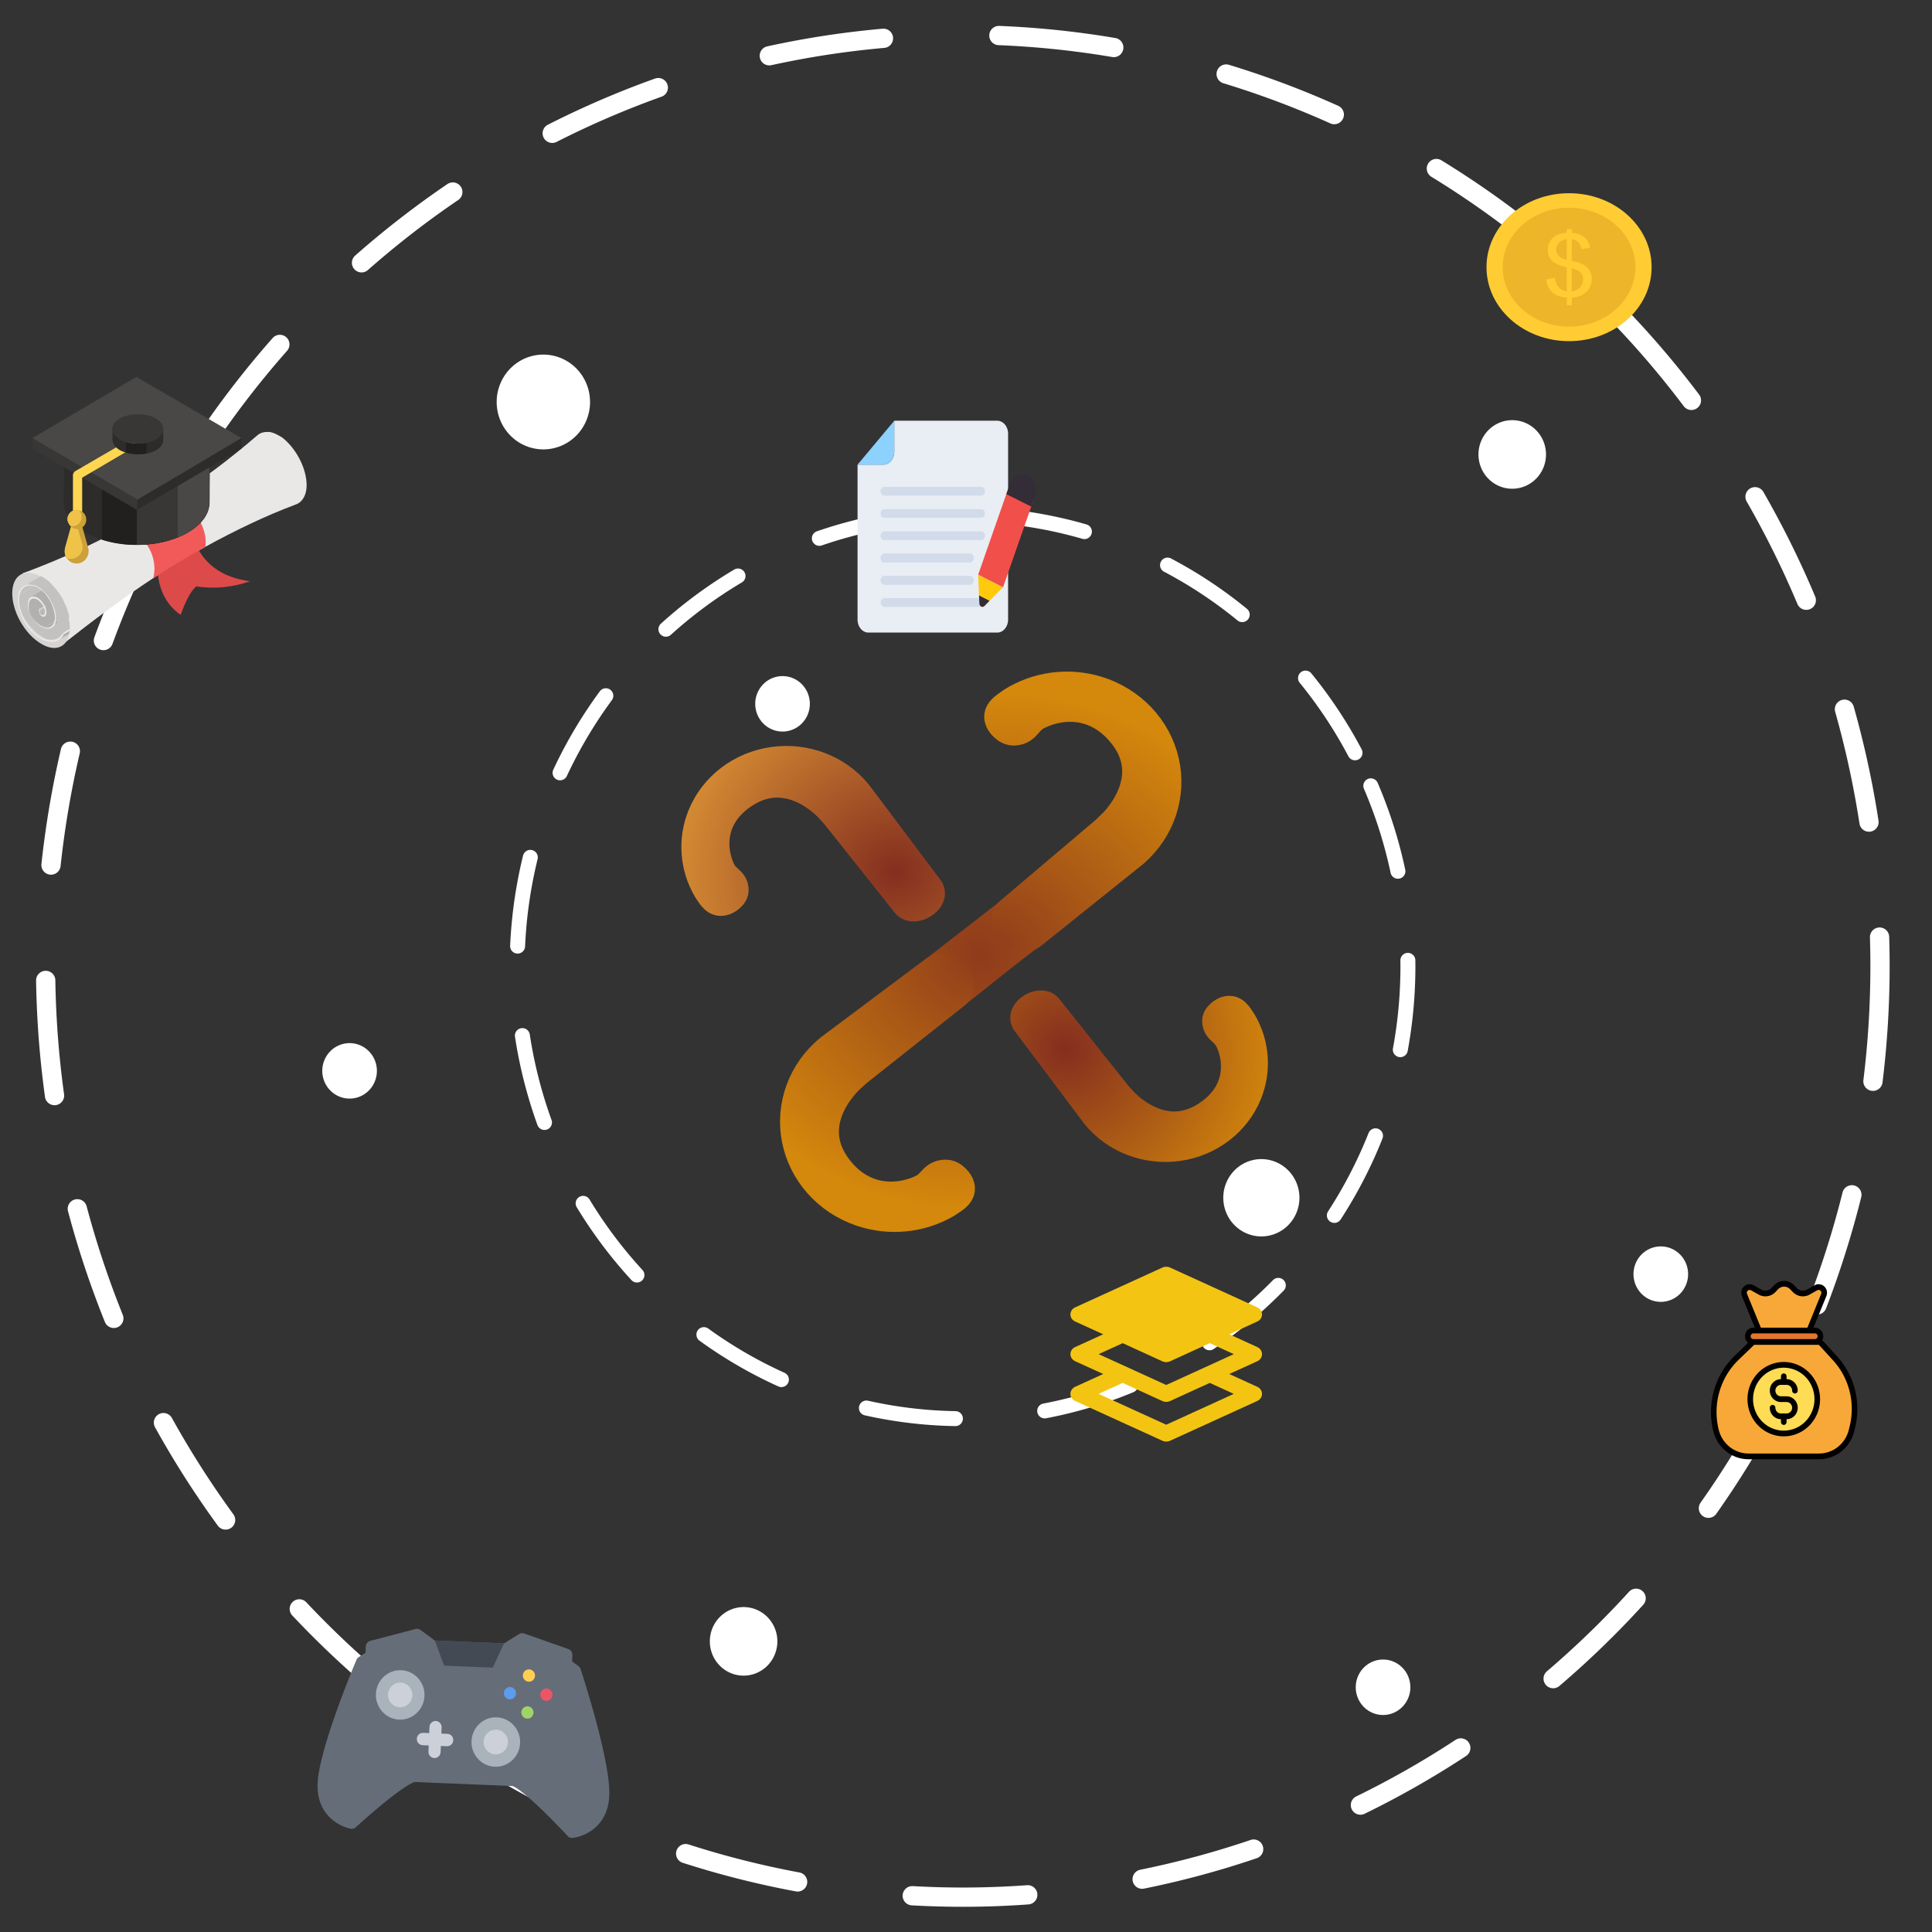 <?xml version="1.0" encoding="UTF-8" standalone="no"?>
<!-- Created with Inkscape (http://www.inkscape.org/) -->

<svg
   width="410.357mm"
   height="410.357mm"
   viewBox="0 0 410.357 410.357"
   version="1.1"
   id="svg5"
   xml:space="preserve"
   inkscape:version="1.2.1 (9c6d41e410, 2022-07-14)"
   sodipodi:docname="AXIA-LOGO.svg"
   xmlns:inkscape="http://www.inkscape.org/namespaces/inkscape"
   xmlns:sodipodi="http://sodipodi.sourceforge.net/DTD/sodipodi-0.dtd"
   xmlns:xlink="http://www.w3.org/1999/xlink"
   xmlns="http://www.w3.org/2000/svg"
   xmlns:svg="http://www.w3.org/2000/svg"><rect x="0" y="0" width="410.357" height="410.357" fill="#333333" stroke="none"/><sodipodi:namedview
     id="namedview7"
     pagecolor="#ffffff"
     bordercolor="#000000"
     borderopacity="0.25"
     inkscape:showpageshadow="2"
     inkscape:pageopacity="0.0"
     inkscape:pagecheckerboard="0"
     inkscape:deskcolor="#d1d1d1"
     inkscape:document-units="mm"
     showgrid="false"
     showguides="true"
     inkscape:zoom="0.044488678"
     inkscape:cx="-13284.279"
     inkscape:cy="1326.1801"
     inkscape:window-width="1366"
     inkscape:window-height="745"
     inkscape:window-x="-8"
     inkscape:window-y="-8"
     inkscape:window-maximized="1"
     inkscape:current-layer="layer1"><sodipodi:guide
       position="-604.246,-277.364"
       orientation="0,-1"
       id="guide61917"
       inkscape:locked="false" /></sodipodi:namedview><defs
     id="defs2"><linearGradient
       inkscape:collect="always"
       id="linearGradient17706"><stop
         style="stop-color:#8f3b1c;stop-opacity:1;"
         offset="0"
         id="stop17702" /><stop
         style="stop-color:#d4880c;stop-opacity:1;"
         offset="1"
         id="stop17704" /></linearGradient><linearGradient
       inkscape:collect="always"
       id="linearGradient16720"><stop
         style="stop-color:#842e1f;stop-opacity:1;"
         offset="0"
         id="stop16716" /><stop
         style="stop-color:#f5b13b;stop-opacity:1;"
         offset="1"
         id="stop16718" /></linearGradient><linearGradient
       inkscape:collect="always"
       id="linearGradient15383"><stop
         style="stop-color:#842e1f;stop-opacity:1;"
         offset="0"
         id="stop15379" /><stop
         style="stop-color:#da8f0a;stop-opacity:1;"
         offset="1"
         id="stop15381" /></linearGradient><radialGradient
       inkscape:collect="always"
       xlink:href="#linearGradient17706"
       id="radialGradient65169"
       gradientUnits="userSpaceOnUse"
       gradientTransform="matrix(1.531,-0.301,0.354,1.8,-752.03,-897.581)"
       cx="532.947"
       cy="1323.567"
       fx="532.947"
       fy="1323.567"
       r="89.455" /><radialGradient
       inkscape:collect="always"
       xlink:href="#linearGradient17706"
       id="radialGradient65171"
       gradientUnits="userSpaceOnUse"
       gradientTransform="matrix(1.335,-0.117,0.108,1.228,-321.026,-239.767)"
       cx="532.947"
       cy="1323.567"
       fx="532.947"
       fy="1323.567"
       r="89.455" /><radialGradient
       inkscape:collect="always"
       xlink:href="#linearGradient17706"
       id="radialGradient65173"
       gradientUnits="userSpaceOnUse"
       gradientTransform="matrix(1.335,-0.117,0.108,1.228,-321.026,-239.767)"
       cx="535.285"
       cy="1324.852"
       fx="535.285"
       fy="1324.852"
       r="89.455" /><radialGradient
       inkscape:collect="always"
       xlink:href="#linearGradient17706"
       id="radialGradient65175"
       gradientUnits="userSpaceOnUse"
       gradientTransform="matrix(1.335,-0.117,0.108,1.228,-321.026,-239.767)"
       cx="532.947"
       cy="1323.567"
       fx="532.947"
       fy="1323.567"
       r="89.455" /><radialGradient
       inkscape:collect="always"
       xlink:href="#linearGradient16720"
       id="radialGradient65177"
       gradientUnits="userSpaceOnUse"
       gradientTransform="matrix(0.977,-0.026,0.025,0.933,-601.912,406.533)"
       cx="683.213"
       cy="1354.134"
       fx="683.213"
       fy="1354.134"
       r="107.296" /><radialGradient
       inkscape:collect="always"
       xlink:href="#linearGradient15383"
       id="radialGradient65179"
       gradientUnits="userSpaceOnUse"
       gradientTransform="matrix(0.722,0,0,0.75,-370.863,668.932)"
       cx="710.242"
       cy="1406.811"
       fx="710.242"
       fy="1406.811"
       r="107.296" /></defs><g
     inkscape:label="Layer 1"
     inkscape:groupmode="layer"
     id="layer1"
     transform="translate(4945.565,-1304.785)"><g
       id="g65167"
       transform="translate(-95.155,874.239)"><circle
         style="fill:#000000;fill-opacity:0;stroke:none;stroke-width:12.407;stroke-linecap:round;stroke-linejoin:round;stroke-dasharray:none;stroke-opacity:1"
         id="circle64987"
         cx="4645.231"
         cy="635.724"
         r="205.179"
         transform="scale(-1,1)" /><path
         id="path64989"
         style="fill:none;fill-opacity:0.338;stroke:#ffffff;stroke-width:4.091;stroke-linecap:round;stroke-linejoin:round;stroke-dasharray:24.545, 24.545;stroke-dashoffset:0;stroke-opacity:1"
         d="m -4451.095,635.722 a 194.814,197.78 0 0 1 -194.814,197.78 194.814,197.78 0 0 1 -194.814,-197.78 194.814,197.78 0 0 1 194.814,-197.78 194.814,197.78 0 0 1 194.814,197.78 z" /><path
         id="path64991"
         style="fill:none;fill-opacity:0.338;stroke:#ffffff;stroke-width:3.178;stroke-linecap:round;stroke-linejoin:round;stroke-dasharray:19.069, 19.069;stroke-dashoffset:0;stroke-opacity:1"
         d="m -4559.25,597.456 a 94.599,96.039 0 0 1 -48.913,126.416 94.599,96.039 0 0 1 -124.52,-49.658 94.599,96.039 0 0 1 48.913,-126.416 94.599,96.039 0 0 1 124.52,49.658 z" /><path
         id="path64993"
         style="fill:#ffffff;fill-opacity:1;stroke-width:1.439;stroke-linecap:round;stroke-linejoin:round;stroke-dasharray:8.635, 8.635"
         d="m -4770.358,657.996 a 5.8,5.889 0 0 1 -5.8,5.889 5.8,5.889 0 0 1 -5.801,-5.889 5.8,5.889 0 0 1 5.801,-5.889 5.8,5.889 0 0 1 5.8,5.889 z" /><path
         id="path64995"
         style="fill:#ffffff;fill-opacity:1;stroke-width:2.46;stroke-linecap:round;stroke-linejoin:round;stroke-dasharray:14.762, 14.762"
         d="m -4725.084,515.929 a 9.916,10.067 0 0 1 -9.916,10.067 9.916,10.067 0 0 1 -9.916,-10.067 9.916,10.067 0 0 1 9.916,-10.067 9.916,10.067 0 0 1 9.916,10.067 z" /><path
         id="path64997"
         style="fill:#ffffff;fill-opacity:1;stroke-width:1.78;stroke-linecap:round;stroke-linejoin:round;stroke-dasharray:10.678, 10.678"
         d="m -4685.298,779.171 a 7.172,7.282 0 0 1 -7.172,7.282 7.172,7.282 0 0 1 -7.172,-7.282 7.172,7.282 0 0 1 7.172,-7.282 7.172,7.282 0 0 1 7.172,7.282 z" /><path
         id="path64999"
         style="fill:#ffffff;fill-opacity:1;stroke-width:1.439;stroke-linecap:round;stroke-linejoin:round;stroke-dasharray:8.635, 8.635"
         d="m -4678.399,580.039 a 5.8,5.889 0 0 1 -5.8,5.889 5.8,5.889 0 0 1 -5.8,-5.889 5.8,5.889 0 0 1 5.8,-5.889 5.8,5.889 0 0 1 5.8,5.889 z" /><path
         id="path65001"
         style="fill:#ffffff;fill-opacity:1;stroke-width:1.439;stroke-linecap:round;stroke-linejoin:round;stroke-dasharray:8.635, 8.635"
         d="m -4491.857,701.173 a 5.8,5.889 0 0 1 -5.8,5.889 5.8,5.889 0 0 1 -5.8,-5.889 5.8,5.889 0 0 1 5.8,-5.889 5.8,5.889 0 0 1 5.8,5.889 z" /><path
         id="path65003"
         style="fill:#ffffff;fill-opacity:1;stroke-width:1.78;stroke-linecap:round;stroke-linejoin:round;stroke-dasharray:10.678, 10.678"
         d="m -4522.039,527.071 a 7.172,7.282 0 0 1 -7.172,7.282 7.172,7.282 0 0 1 -7.172,-7.282 7.172,7.282 0 0 1 7.172,-7.282 7.172,7.282 0 0 1 7.172,7.282 z" /><path
         id="path65005"
         style="fill:#ffffff;fill-opacity:1;stroke-width:1.439;stroke-linecap:round;stroke-linejoin:round;stroke-dasharray:8.635, 8.635"
         d="m -4550.85,788.921 a 5.8,5.889 0 0 1 -5.8,5.889 5.8,5.889 0 0 1 -5.8,-5.889 5.8,5.889 0 0 1 5.8,-5.889 5.8,5.889 0 0 1 5.8,5.889 z" /><path
         id="path65007"
         style="fill:#ffffff;fill-opacity:1;stroke-width:2.007;stroke-linecap:round;stroke-linejoin:round;stroke-dasharray:12.041, 12.041"
         d="m -4574.408,684.951 a 8.088,8.211 0 0 1 -8.088,8.211 8.088,8.211 0 0 1 -8.088,-8.211 8.088,8.211 0 0 1 8.088,-8.211 8.088,8.211 0 0 1 8.088,8.211 z" /><g
         id="g65023"
         transform="matrix(0.622,-0.129,0.134,0.599,-4733.099,-428.949)"><g
           id="g65021"
           transform="translate(-346.425,38.657)"><g
             id="g65015"
             transform="matrix(0.806,0,0,0.806,-308.225,618.443)"
             style="fill:none;fill-opacity:1;stroke:url(#radialGradient65175);stroke-width:16.504;stroke-dasharray:none;stroke-opacity:1"><path
               style="fill:none;fill-opacity:1;stroke:url(#radialGradient65169);stroke-width:16.504;stroke-linecap:round;stroke-linejoin:round;stroke-dasharray:none;stroke-opacity:1"
               d="m 513.523,1329.431 0.769,-0.502 35.153,-17.697 1.125,-0.664 4.25,7.715 c -0.662,0.285 -0.374,0.339 -1.169,0.713 -8.169,3.839 -24.151,12.222 -35.489,18.127 -0.335,0.174 -0.895,0.347 -1.221,0.516 z"
               id="path65009"
               sodipodi:nodetypes="cccccsscc" /><path
               id="path65011"
               style="fill:none;fill-opacity:1;stroke:url(#radialGradient65171);stroke-width:16.504;stroke-linecap:round;stroke-linejoin:round;stroke-dasharray:none;stroke-opacity:1"
               d="m 464.08,1353.019 c -12.317,6.636 -20.159,19.339 -20.57,33.325 -0.412,13.985 6.669,27.128 18.575,34.477 10.102,6.236 22.377,7.497 33.389,3.681 3.816,-1.63 6.894,-2.284 5.213,-5.938 -0.536,-1.075 -1.324,-2.346 -2.498,-2.595 -3.853,-0.817 -4.226,3.057 -10.945,4.452 -11.805,2.452 -25.292,-1.241 -32.745,-15.366 -13.902,-26.346 13.725,-41.958 13.857,-41.905 l 2.401,-1.478 46.815,-24.15 c 3.773,-2.967 -0.086,-10.62 -4.123,-8.268 z"
               sodipodi:nodetypes="cssccsssccccc" /><path
               id="path65013"
               style="fill:none;fill-opacity:1;stroke:url(#radialGradient65173);stroke-width:16.504;stroke-linecap:round;stroke-linejoin:round;stroke-dasharray:none;stroke-opacity:1"
               d="m 602.95,1293.479 c 12.09,-7.042 19.505,-19.999 19.451,-33.99 -0.053,-13.991 -7.567,-26.891 -19.71,-33.84 -10.304,-5.897 -22.614,-6.749 -33.492,-2.569 -3.76,1.756 -6.814,2.511 -5.013,6.108 0.571,1.056 1.401,2.3 2.583,2.511 3.878,0.689 4.122,-3.196 10.791,-4.813 11.717,-2.843 25.319,0.4 33.238,14.269 14.77,25.869 -12.323,42.391 -12.457,42.343 l -2.351,1.557 -45.987,25.692 c -3.726,1.482 0.438,10.611 4.395,8.126 z"
               sodipodi:nodetypes="cssccsssccccc" /></g><path
             id="path65017"
             style="fill:none;fill-opacity:1;stroke:url(#radialGradient65177);stroke-width:12.198;stroke-linecap:round;stroke-linejoin:round;stroke-dasharray:none;stroke-opacity:1"
             d="m 91.486,1623.251 c -4.587,-9.268 -13.769,-15.385 -24.089,-16.047 -10.32,-0.662 -20.208,4.232 -25.941,12.838 -4.865,7.303 -6.11,16.337 -3.573,24.568 1.106,2.861 1.51,5.151 4.253,4.003 0.807,-0.368 1.767,-0.918 1.981,-1.779 0.702,-2.825 -2.15,-3.2 -3.008,-8.198 -1.509,-8.783 1.564,-18.65 12.188,-23.794 19.816,-9.594 30.641,11.212 30.599,11.308 l 1.03,1.812 16.64,35.198 c 0.906,2.821 7.847,0.209 6.212,-2.834 z"
             sodipodi:nodetypes="cssccsssccccc" /><path
             id="path65019"
             style="fill:none;fill-opacity:1;stroke:url(#radialGradient65179);stroke-width:11.924;stroke-linecap:round;stroke-linejoin:round;stroke-dasharray:none;stroke-opacity:1"
             d="m 148.08,1748.501 c 4.483,9.059 13.46,15.039 23.547,15.686 10.087,0.647 19.754,-4.137 25.358,-12.549 4.755,-7.138 5.973,-15.969 3.493,-24.016 -1.081,-2.796 -1.477,-5.035 -4.157,-3.913 -0.789,0.36 -1.727,0.897 -1.936,1.739 -0.686,2.761 2.101,3.128 2.941,8.014 1.475,8.585 -1.529,18.231 -11.914,23.259 -19.37,9.379 -29.952,-10.96 -29.91,-11.053 l -1.007,-1.771 -16.266,-34.406 c -0.886,-2.758 -7.67,-0.204 -6.073,2.77 z"
             sodipodi:nodetypes="cssccsssccccc" /></g></g><g
         id="g65101"
         transform="matrix(0.977,0,0,0.991,-4848.787,506.635)"><path
           fill="#e9e8e6"
           d="m 65,27.2 c 0,2 -0.8,3.4 -2,4 -0.2,0.1 -0.3,0.1 -0.5,0.2 0,0 0,0 0,0 -6.5,2.4 -13,5.5 -19.5,9 -3.8,2.1 -7.6,4.3 -11.3,6.7 -6.5,4.2 -13.4,9.3 -19.7,14.2 0.2,-1.4 0.3,-2.7 0.3,-3.9 C 12.2,53 10.7,49.9 7.9,48 6.6,47.1 5,46.5 3.2,46.1 c 0.6,-0.2 1.1,-0.4 1.7,-0.6 6.9,-2.6 13.6,-5.6 20,-9 3.6,-1.9 7.1,-3.9 10.5,-6.1 6.6,-4.1 12.8,-8.7 18.8,-13.8 0,0 0,0 0,0 0,0 0.1,0 0.1,-0.1 0.4,-0.3 0.8,-0.5 1.2,-0.6 0,0 0,0 0.1,0 0.3,-0.1 0.6,-0.1 1,-0.1 0,0 0,0 0,0 v 0 c 0.1,0 0.2,0 0.2,0 0,0 0.1,0 0.1,0 0.7,0.1 1.4,0.4 2.1,0.8 0.2,0.1 0.5,0.3 0.7,0.4 3,2.3 5.3,6.6 5.3,10.2 z"
           id="path65025" /><path
           fill="#e9e8e6"
           d="m 62.9,25.2 c 0,2 -0.8,3.4 -2,4 -0.2,0.1 -0.3,0.1 -0.5,0.2 0,0 0,0 0,0 -6.5,2.4 -13,5.5 -19.5,9 -3.8,2.1 -7.6,4.3 -11.3,6.7 -5.7,3.6 -11.7,8 -17.3,12.4 -0.8,0.6 -1.6,1.3 -2.4,1.9 0.7,-5 0,-8.7 -2,-11.3 -0.8,-1 -1.8,-1.9 -3,-2.5 6.9,-2.6 13.6,-5.6 20,-9 3.6,-1.9 7.1,-3.9 10.5,-6.1 6.6,-4.1 12.8,-8.7 18.8,-13.8 0,0 0,0 0,0 0,0 0.1,0 0.1,-0.1 0.4,-0.3 0.8,-0.5 1.2,-0.6 0,0 0,0 0.1,0 0.3,-0.1 0.6,-0.1 1,-0.1 0,0 0,0 0,0 v 0 c 0.1,0 0.2,0 0.2,0 0,0 0.1,0 0.1,0 0.7,0.1 1.4,0.4 2.1,0.8 0.2,0.1 0.5,0.3 0.7,0.4 1.9,2.4 3.2,5.4 3.2,8.1 z"
           id="path65027" /><path
           fill="#d6d4d2"
           d="m 13.5,57.6 c 0,0.1 0,0.3 0,0.4 0,0.1 0,0.3 0,0.4 0,0.1 0,0.1 0,0.2 0,0.2 0,0.3 -0.1,0.5 C 12.8,62 10.3,63 7.3,61.2 3.8,59.2 1,54.4 1,50.4 c 0,-3.9 2.7,-5.5 6,-3.7 0.1,0 0.2,0.1 0.3,0.1 0,0 0.1,0 0.1,0.1 0.3,0.2 0.5,0.3 0.8,0.5 0.5,0.3 0.9,0.7 1.3,1.2 0.1,0.1 0.2,0.2 0.3,0.3 0.4,0.5 0.8,0.9 1.2,1.5 0.2,0.2 0.3,0.5 0.5,0.7 0,0.1 0.1,0.2 0.1,0.2 0.2,0.3 0.3,0.5 0.4,0.8 0,0 0,0 0,0 0.1,0.1 0.1,0.2 0.1,0.3 0.1,0.1 0.1,0.2 0.2,0.3 0.3,0.6 0.5,1.3 0.7,1.9 0.1,0.2 0.1,0.4 0.1,0.6 0,0.1 0.1,0.2 0.1,0.4 0.2,0.7 0.3,1.4 0.3,2 z"
           id="path65029" /><path
           fill="#c4c2c0"
           d="m 13.5,57.6 c 0,0.1 0,0.3 0,0.4 0,0.1 0,0.3 0,0.4 0,0.1 0,0.1 0,0.2 l -1.3,0.8 c 0,0 0,0 0,0 L 10.9,60 c -0.1,0.1 -0.2,0.1 -0.3,0.2 0,0 0,0 0,0 0,0 -0.1,0 -0.1,0 0,0 -0.1,0 -0.1,0 -0.1,0 -0.2,0 -0.2,0.1 0,0 -0.1,0 -0.1,0 0,0 -0.1,0 -0.1,0 -0.1,0 -0.2,0 -0.3,0 0,0 0,0 -0.1,0 -0.1,0 -0.1,0 -0.2,0 -0.1,0 -0.1,0 -0.2,0 -0.1,0 -0.3,0 -0.4,-0.1 0,0 -0.1,0 -0.1,0 -0.1,0 -0.1,0 -0.1,0 -0.1,0 -0.2,0 -0.3,-0.1 -0.1,0 -0.3,-0.1 -0.4,-0.2 0,0 -0.1,0 -0.1,-0.1 C 7.7,59.8 7.6,59.7 7.6,59.7 7.5,59.6 7.4,59.6 7.3,59.5 6.7,59.2 6.1,58.7 5.6,58.1 3.2,56 2.1,53 2.6,50.7 l 3.2,-1.9 0.3,-0.2 v 0 l 2.1,-1.2 c 0.5,0.3 0.9,0.7 1.3,1.2 0.1,0.1 0.2,0.2 0.3,0.3 0.4,0.5 0.8,0.9 1.2,1.5 0.2,0.2 0.3,0.5 0.5,0.7 0,0.1 0.1,0.2 0.1,0.2 0.2,0.3 0.3,0.5 0.4,0.8 0,0 0,0 0,0 0.1,0.1 0.1,0.2 0.1,0.3 0.1,0.1 0.1,0.2 0.2,0.3 0.3,0.6 0.5,1.3 0.7,1.9 0.1,0.2 0.1,0.4 0.1,0.6 0,0.1 0.1,0.2 0.1,0.4 0.2,0.7 0.3,1.4 0.3,2 z"
           id="path65031" /><path
           fill="#b2b0af"
           d="m 13,54.7 -2.5,1.5 v 0 l -0.3,0.2 -2.1,1.2 C 7.8,57.5 7.5,57.4 7.2,57.2 6.8,57 6.4,56.7 6,56.3 5.3,55.6 4.9,54.8 4.7,54 L 7.4,52.4 7.6,52.3 9,51.5 9.2,51.4 v 0 L 11,50.3 c 0.2,0.2 0.3,0.5 0.5,0.7 0,0.1 0.1,0.2 0.1,0.2 0.2,0.3 0.3,0.5 0.4,0.8 0,0 0,0 0,0 0.1,0.1 0.1,0.2 0.1,0.3 0.1,0.1 0.1,0.2 0.2,0.3 0.3,0.8 0.6,1.5 0.7,2.1 z"
           id="path65033" /><path
           fill="#c4c2c0"
           d="M 8.1,47.4 6,48.6 c 0,0 0,0 0,0 l -0.3,0.2 -3.2,1.9 c 0,-0.2 0.1,-0.3 0.2,-0.5 0,-0.1 0.1,-0.1 0.1,-0.2 0,0 0,0 0,0 0,-0.1 0.1,-0.1 0.1,-0.2 0,-0.1 0.1,-0.1 0.1,-0.2 0,0 0.1,-0.1 0.1,-0.1 0,0 0.1,-0.1 0.1,-0.1 0,0 0,0 0,0 0,0 0.1,-0.1 0.1,-0.1 0,0 0,0 0,0 0,0 0.1,-0.1 0.1,-0.1 0.1,0 0.1,-0.1 0.2,-0.1 l 1,-0.6 v 0 L 7.2,47 c 0.4,0.1 0.7,0.2 0.9,0.4 z"
           id="path65035" /><path
           fill="#b2b0af"
           d="m 10.9,50.4 -1.8,1.1 v 0 L 8.9,51.6 7.5,52.4 7.3,52.5 4.7,54 C 4.6,53.4 4.6,52.9 4.6,52.5 c 0,-0.1 0,-0.1 0,-0.2 0,0 0,-0.1 0,-0.1 0,0 0,-0.1 0,-0.1 0,-0.1 0.1,-0.1 0.1,-0.2 0,0 0,0 0,-0.1 0,0 0,-0.1 0.1,-0.1 0,0 0,0 0,0 0,0 0.1,-0.1 0.1,-0.1 0,0 0,0 0.1,-0.1 0,0 0,0 0,0 0,0 0,0 0.1,0 0,0 0,0 0,0 0,0 0,0 0,0 v 0 L 6,51.1 7.8,50.1 8,50 9.8,48.9 c 0.4,0.4 0.8,0.9 1.1,1.5 z"
           id="path65037" /><path
           fill="#b9baba"
           d="m 12,52.2 -1.9,1.1 -0.2,0.1 -1.5,0.8 -0.3,0.1 -0.8,0.5 v 0 l 0.8,-0.5 v 0 L 8.3,54.2 9.7,53.4 9.9,53.3 12,52.2 c 0,-0.1 0,0 0,0 z"
           id="path65039" /><path
           fill="#b9baba"
           d="m 12,52.1 -1.9,1.1 -0.2,0.1 -1.4,0.8 -0.2,0.1 v 0 L 7.5,54.7 C 7.4,54.7 7.4,54.6 7.3,54.5 7.1,54.5 7,54.2 7,54 l 1,-0.6 0.2,-0.1 v 0 l 1.3,-0.8 0.2,-0.1 v 0 l 1.9,-1.1 c 0.1,0.3 0.3,0.6 0.4,0.8 z"
           id="path65041" /><path
           fill="#d6d4d2"
           d="m 11.6,51.3 -1.9,1.1 v 0 l -0.2,0.1 -1.3,0.8 v 0 L 8,53.4 7,54 6.7,53.8 7.8,53.2 8,53.1 9.3,52.3 9.5,52.2 c 0,0 0,0 0,0 l 1.9,-1.1 c 0.1,0.1 0.1,0.2 0.2,0.2 z"
           id="path65043" /><path
           fill="#b9baba"
           d="m 12.2,52.5 -2,1.1 v 0 L 10,53.7 8.4,54.6 7.9,55 c 0,0 0,0 0,0 0,0 0,0 -0.1,0 0,0 0,0 -0.1,0 -0.1,0 -0.2,0 -0.3,-0.1 0,0 -0.1,0 -0.1,-0.1 l 0.8,-0.5 0.3,-0.1 1.5,-0.8 0.2,-0.1 1.9,-1.1 c 0.1,0.1 0.1,0.2 0.2,0.3 z"
           id="path65045" /><path
           fill="#b2b0af"
           d="M 13.2,55.3 10.3,57 v 0 l -0.9,0.5 c 0,0 -0.1,0 -0.1,0.1 0,0 -0.1,0 -0.1,0.1 -0.3,0.1 -0.7,0.1 -1.1,0 l 2.1,-1.2 0.3,-0.2 v 0 L 13,54.8 c 0.1,0.1 0.1,0.3 0.2,0.5 z"
           id="path65047" /><path
           fill="#c4c2c0"
           d="m 5,51.2 v 0 c 0.1,0 0.1,0 0,0 0.1,0 0,0 0,0 z"
           id="path65049" /><path
           fill="#b2b0af"
           d="m 12.3,52.8 -2,1.2 -0.2,0.1 -2,1.2 c 0,0 0.1,0 0.1,-0.1 0,0 0,0 0.1,-0.1 0,0 0,0 0,0 0,0 0,0 0,0 0,0 0,0 0,0 0,0 0,0 0,0 0,-0.1 0.1,-0.1 0.1,-0.2 0,0 0,0 0,-0.1 0,0 0,-0.1 0,-0.1 v 0 c 0,0 0,-0.1 0,-0.1 0,-0.1 0,-0.2 0,-0.3 0,0 0,0 0,0 0,-0.1 0,-0.2 0,-0.3 0,-0.1 0,-0.2 -0.1,-0.3 0,0 0,-0.1 0,-0.1 0,0 0,-0.1 0,-0.1 0,0 0,-0.1 0,-0.1 0,0 0,0 0,-0.1 0,0 0,0 0,-0.1 0,0 0,-0.1 0,-0.1 0,0 0,-0.1 0,-0.1 C 8,53 8,52.9 8,52.9 8,52.8 7.9,52.8 7.9,52.7 c 0,0 0,-0.1 -0.1,-0.1 0,0 -0.1,-0.1 -0.1,-0.1 0,0 -0.1,-0.1 -0.1,-0.1 0,0 -0.1,-0.1 -0.1,-0.1 0,0 0,-0.1 -0.1,-0.1 C 7.3,52 7.3,52 7.2,51.9 7.1,51.8 6.9,51.6 6.7,51.5 6.6,51.4 6.5,51.3 6.4,51.3 c 0,0 -0.1,-0.1 -0.1,-0.1 0,0 0,0 -0.1,0 -0.1,0 -0.2,-0.1 -0.3,-0.1 0,0 -0.1,0 -0.1,0 0,0 -0.1,0 -0.1,0 0,0 -0.1,0 -0.1,0 0,0 -0.1,0 -0.1,0 0,0 0,0 0,0 0,0 -0.1,0 -0.1,0 0,0 -0.1,0 -0.1,0 0,0 0,0 -0.1,0 -0.1,0 -0.1,0 -0.2,0.1 l 2.4,-1.4 0.2,-0.1 v 0 l 1.8,-1.1 c 0.1,0.1 0.2,0.2 0.3,0.3 0.4,0.5 0.8,0.9 1.2,1.5 0.2,0.2 0.3,0.5 0.5,0.7 0,0.1 0.1,0.2 0.1,0.2 0.2,0.3 0.3,0.5 0.4,0.8 0,0 0,0 0,0 0.1,0.1 0.1,0.2 0.1,0.3 0.2,0.2 0.3,0.3 0.3,0.4 z m 1.1,5.6 c 0,0.1 0,0.1 0,0.2 0,0.2 0,0.3 -0.1,0.5 l -2.2,1.3 c 0.1,-0.1 0.2,-0.1 0.3,-0.2 0,0 0.1,-0.1 0.1,-0.1 0.2,-0.2 0.4,-0.4 0.5,-0.7 0,0 0,0 0,0 0,-0.1 0.1,-0.2 0.1,-0.2 z"
           id="path65051" /><path
           fill="#eaeaea"
           d="M 12,58.9 13.5,58 c 0,0.1 0,0.3 0,0.4 l -1.2,0.7 z"
           id="path65053" /><path
           fill="#e9e8e6"
           d="m 10.4,54.2 c 0.3,1.2 0.2,2.3 -0.2,3 -0.7,1 -1.9,0.9 -3,0.3 C 6,56.8 4.9,55.4 4.5,53.9 4.3,52.6 4.3,51 5.7,51.1 c 1.2,0 2.4,1.6 2.7,2.9 0.1,0.5 0,1.1 -0.3,1.3 C 7.7,55.6 7.2,55.2 7,54.8 6.9,54.5 6.8,54.2 6.8,53.8 L 7,54 c 0,0.3 0,0.5 0.1,0.7 0.1,0.2 0.5,0.5 0.8,0.3 0.2,-0.2 0.3,-0.6 0.2,-1 -0.3,-1.1 -1.4,-2.5 -2.4,-2.5 -1.2,0 -1.2,1.4 -1.1,2.6 0.3,1.3 1.4,2.6 2.5,3.2 1,0.6 2.2,0.7 2.8,-0.3 0.4,-0.6 0.5,-1.6 0.2,-2.7 C 9.6,52 8,49.7 6,48.9 4.3,48.4 3,49 2.6,50.7 2.1,53 3.2,56 5.4,58.3 c 0.5,0.6 1.1,1 1.7,1.4 2,1.2 4,0.9 4.9,-0.8 l 0.2,0.3 C 11.3,61 9.2,61.3 7.1,60.1 6.5,59.7 5.9,59.3 5.3,58.7 3,56.3 1.9,53 2.3,50.6 c 0.5,-1.8 1.8,-2.4 3.6,-1.9 1.8,0.6 3.7,2.7 4.5,5.5 z"
           id="path65055" /><path
           fill="#c4c2c0"
           d="m 10.5,56.1 c 0,-0.1 0,-0.3 0,-0.4 0,-0.1 0,-0.2 0,-0.4 0,-0.1 0,-0.1 0,-0.2 0,0 0,0 0,0 0,0 0,0 0,0 0,-0.1 0,-0.1 0,-0.2 0,-0.1 0,-0.2 -0.1,-0.3 0,-0.1 0,-0.2 -0.1,-0.4 0,-0.1 0,-0.2 -0.1,-0.3 0,-0.1 0,-0.1 0,-0.2 0,-0.1 0,-0.1 -0.1,-0.2 v 0 c 0,0 0,0 0,0 0,-0.1 -0.1,-0.2 -0.1,-0.3 0,0 0,0 0,0 0,0 0,0 0,0 0,-0.1 -0.1,-0.2 -0.1,-0.3 0,0 0,-0.1 -0.1,-0.1 0,-0.1 -0.1,-0.1 -0.1,-0.2 0,0 0,-0.1 0,-0.1 0,-0.1 0,-0.1 -0.1,-0.1 v 0 c 0,-0.1 -0.1,-0.2 -0.1,-0.2 0,0 0,0 0,0 C 9.4,52.1 9.4,51.9 9.3,51.8 9.2,51.7 9.1,51.5 9.1,51.4 9.1,51.3 9,51.3 9,51.2 9,51.1 8.9,51.1 8.9,51 8.8,50.9 8.7,50.8 8.7,50.7 8.6,50.6 8.6,50.6 8.5,50.5 c 0,0 -0.1,-0.1 -0.1,-0.1 0,-0.1 -0.1,-0.1 -0.1,-0.2 0,0 0,-0.1 -0.1,-0.1 C 8.1,50.1 8,50 7.9,50 c 0,0 0,0 0,0 -0.1,-0.1 -0.1,-0.1 -0.2,-0.2 0,0 0,0 -0.1,-0.1 v 0 c 0,0 0,0 0,0 C 7.5,49.6 7.5,49.6 7.4,49.5 7.3,49.4 7.3,49.4 7.2,49.3 7.2,49.3 7.1,49.2 7.1,49.2 7.1,49.2 7,49.1 7,49.1 7,49.1 6.9,49 6.9,49 c 0,0 -0.1,-0.1 -0.1,-0.1 0,0 -0.1,-0.1 -0.1,-0.1 0,0 -0.1,0 -0.1,-0.1 0,0 -0.1,0 -0.1,0 -0.1,0 -0.1,-0.1 -0.2,-0.1 0,0 -0.1,0 -0.1,-0.1 v 0 c 0,0 -0.1,0 -0.1,-0.1 v 0 c 0,0 0,0 -0.1,0 0,0 0,0 -0.1,0 0,0 -0.1,0 -0.1,0 -0.1,0 -0.1,0 -0.2,0 -0.1,0 -0.1,0 -0.2,0 0,0 -0.1,0 -0.1,0 0,0 -0.1,0 -0.1,0 0,0 -0.1,0 -0.1,0 0,0 0,0 0,0 0,0 -0.1,0 -0.1,0 -0.1,0 -0.2,0 -0.2,0 -0.1,0 -0.1,0 -0.2,0 -0.1,0 -0.1,0 -0.2,0 -0.1,0 -0.1,0 -0.2,0.1 -0.1,0 -0.1,0 -0.2,0.1 -0.1,0 -0.1,0 -0.2,0.1 l 3.4,-2 c 0.1,0 0.2,0.1 0.3,0.1 0,0 0.1,0 0.1,0.1 0.3,0.2 0.5,0.3 0.8,0.5 0.5,0.3 0.9,0.7 1.3,1.2 0.1,0.1 0.2,0.2 0.3,0.3 0.4,0.5 0.8,0.9 1.2,1.5 0.2,0.2 0.3,0.5 0.5,0.7 0,0.1 0.1,0.2 0.1,0.2 0.2,0.3 0.3,0.5 0.4,0.8 0,0 0,0 0,0 0.1,0.1 0.1,0.2 0.1,0.3 0.1,0.1 0.1,0.2 0.2,0.3 0.3,0.6 0.5,1.3 0.7,1.9 0.1,0.2 0.1,0.4 0.1,0.6 0,0.1 0.1,0.2 0.1,0.4 l -3.6,2.1 c 0,0 0,0 0,0 0,0 0,0 0.1,0 0,0 0,0 0.1,0 0,0 0,0 0,0 0.1,-0.1 0.1,-0.1 0.2,-0.2 0,0 0.1,-0.1 0.1,-0.1 0,0 0.1,-0.1 0.1,-0.1 v 0 c 0,-0.1 0.1,-0.1 0.1,-0.2 0,0 0,-0.1 0.1,-0.1 v 0 c 0,0 0,-0.1 0.1,-0.1 0.1,-0.1 0.1,-0.3 0.1,-0.4 -0.3,-0.2 -0.3,-0.3 -0.3,-0.4 z"
           id="path65057" /><path
           fill="#dd4a4a"
           d="m 32.7,42.7 c 0,0 -1.4,8 4.9,12.3 1,-2.6 2,-4.9 3.4,-6.1 4,0.6 7.9,0.2 11.7,-1.1 C 46.5,47 42.4,44 40.5,38.9 Z"
           id="path65059" /><path
           fill="#f25a5a"
           d="m 43,40.4 c -3.8,2.1 -7.6,4.3 -11.3,6.7 v 0 c 0,0 0,0 0,-0.1 C 32.5,43.5 31,39.8 28,37.7 27,37 25.9,36.6 24.8,36.5 v 0 c 3.6,-1.9 7.1,-3.9 10.5,-6.1 v 0 c 1.7,0.1 3.2,1 4.6,2.2 1,0.9 1.8,1.9 2.3,3.1 0.7,1.6 1,3.1 0.8,4.7 z"
           id="path65061" /><g
           id="g65099"><path
             fill="#2d2c2b"
             d="m 39.8,16.4 c -0.1,0.1 -0.3,0.2 -0.4,0.3 -6.2,3.6 -16.2,3.6 -22.4,0 -0.2,-0.1 -0.3,-0.2 -0.4,-0.3 h -4.3 l -0.1,14.4 c 0,2.4 1.5,4.7 4.7,6.5 6.2,3.6 16.2,3.6 22.4,0 3.1,-1.8 4.6,-4.1 4.6,-6.4 L 44,16.4 Z"
             id="path65063" /><path
             fill="#21201f"
             d="m 39.8,16.4 c -0.1,0.1 -0.3,0.2 -0.4,0.3 -5.1,3 -12.8,3.5 -18.9,1.5 v 20.7 c 6,1.9 13.6,1.4 18.7,-1.6 3.1,-1.8 4.6,-4.1 4.6,-6.4 l 0.1,-14.5 z"
             id="path65065" /><path
             fill="#383736"
             d="m 39.8,16.4 c -0.1,0.1 -0.3,0.2 -0.4,0.3 -3.1,1.8 -7.2,2.7 -11.3,2.7 V 40 c 4,0 8,-0.9 11.1,-2.7 3.1,-1.8 4.6,-4.1 4.6,-6.4 l 0.1,-14.5 z"
             id="path65067" /><path
             fill="#494846"
             d="m 39.8,16.4 c -0.1,0.1 -0.3,0.2 -0.4,0.3 -0.7,0.4 -1.6,0.8 -2.4,1.1 v 20.6 c 0.8,-0.3 1.5,-0.7 2.2,-1.1 3.1,-1.8 4.6,-4.1 4.6,-6.4 l 0.1,-14.5 z"
             id="path65069" /><path
             fill="#c6c6c6"
             d="m 16.6,16.4 c 0.1,0.1 0.3,0.2 0.4,0.3 6.2,3.6 16.2,3.6 22.4,0 0.2,-0.1 0.3,-0.2 0.4,-0.3 z"
             id="path65071" /><polygon
             fill="#2d2c2b"
             points="28.2,30.3 50.8,17.1 50.8,19.4 28.1,32.5 "
             id="polygon65073" /><polygon
             fill="#383736"
             points="5.4,17.1 28.2,30.3 28.1,32.5 5.4,19.4 "
             id="polygon65075" /><polyline
             fill="#494846"
             points="28 4 50.8 17.1 28.2 30.3 5.4 17.1 28 4"
             id="polyline65077" /><path
             fill="#ffd651"
             d="m 15.1,34.6 c -0.5,0 -0.9,-0.4 -0.9,-0.9 V 25 c 0,-0.3 0.2,-0.6 0.5,-0.8 l 13.1,-7.5 c 0.4,-0.3 1,-0.1 1.3,0.3 0.3,0.4 0.1,1 -0.3,1.3 l -12.6,7.3 v 8.2 c -0.2,0.4 -0.6,0.8 -1.1,0.8 0,0 0,0 0,0 z"
             id="path65079" /><path
             fill="#cea03a"
             d="m 15,44 c -0.9,0 -1.6,-0.4 -2.1,-1.1 -0.5,-0.6 -0.6,-1.4 -0.4,-2.3 l 1.7,-6 h 1.6 l 1.7,6 C 18,42.3 16.7,44 15,44 Z"
             id="path65081" /><path
             fill="#efc348"
             d="m 13.7,43 c -0.3,0 -0.5,0 -0.8,-0.1 -0.5,-0.6 -0.6,-1.4 -0.4,-2.3 l 1.7,-6 h 0.5 l 1.5,5.1 c 0.5,1.7 -0.8,3.3 -2.5,3.3 z"
             id="path65083" /><path
             fill="#cea03a"
             d="m 17.1,34.6 c 0,1.1 -0.9,2 -2,2 -0.6,0 -1.1,-0.3 -1.5,-0.7 C 13.3,35.5 13,35 13,34.5 c 0,-1.1 0.9,-2 2,-2 0.2,0 0.4,0 0.5,0.1 0.9,0.2 1.6,1 1.6,2 z"
             id="path65085" /><path
             fill="#efc348"
             d="m 16.1,34 c 0,1.1 -0.9,2 -2,2 -0.2,0 -0.3,0 -0.5,-0.1 C 13.3,35.5 13,35 13,34.5 c 0,-1.1 0.9,-2 2,-2 0.2,0 0.4,0 0.5,0.1 0.4,0.4 0.6,0.8 0.6,1.4 z"
             id="path65087" /><g
             id="g65097"><path
               fill="#2d2c2b"
               d="m 33.8,15.2 v 2.3 c 0,0.8 -0.5,1.6 -1.6,2.2 -2.1,1.2 -5.6,1.2 -7.8,0 -1.1,-0.6 -1.6,-1.5 -1.6,-2.3 v -2.3 c 0,0.8 0.5,1.6 1.6,2.3 2.2,1.2 5.6,1.2 7.8,0 1.1,-0.6 1.6,-1.4 1.6,-2.2 z"
               id="path65089" /><path
               fill="#21201f"
               d="m 32.2,17.4 c -1.7,1 -4.4,1.2 -6.5,0.5 v 2.3 c 2.1,0.6 4.7,0.5 6.5,-0.5 1.1,-0.6 1.6,-1.4 1.6,-2.2 v -2.3 c 0,0.8 -0.5,1.6 -1.6,2.2 z"
               id="path65091" /><path
               fill="#2d2c2b"
               d="m 32.2,17.4 c -0.6,0.3 -1.3,0.6 -2,0.7 v 2.3 c 0.7,-0.2 1.4,-0.4 2,-0.7 1.1,-0.6 1.6,-1.4 1.6,-2.2 v -2.3 c 0,0.8 -0.5,1.6 -1.6,2.2 z"
               id="path65093" /><path
               fill="#383736"
               d="m 32.2,12.9 c 2.2,1.2 2.2,3.3 0,4.5 -2.1,1.2 -5.6,1.2 -7.8,0 -2.2,-1.2 -2.2,-3.3 0,-4.5 2.2,-1.2 5.7,-1.2 7.8,0 z"
               id="path65095" /></g></g></g><g
         id="g65127"
         transform="matrix(0.121,0.005,-0.005,0.123,-4781.177,765.697)"><path
           fill="#656d78"
           d="m 511.883,350.104 c -2.75,-62.95 -56.889,-205.071 -59.186,-211.086 a 10.706,10.706 0 0 0 -4.062,-5.078 l -11.312,-7.5 v -10.945 a 10.65,10.65 0 0 0 -7.594,-10.21 L 351.34,81.7 a 10.677,10.677 0 0 0 -9,1.351 l -25.576,17.117 H 195.236 L 169.659,83.051 a 10.677,10.677 0 0 0 -9,-1.351 l -78.388,23.585 a 10.65,10.65 0 0 0 -7.594,10.21 v 10.945 l -11.312,7.5 a 10.727,10.727 0 0 0 -4.062,5.078 c -2.312,6.015 -56.436,148.136 -59.186,211.086 -1.609,36.75 15.062,56.779 29.327,67.092 15.296,11.078 31.093,13.359 31.749,13.453 a 10.623,10.623 0 0 0 8.937,-2.969 c 0.219,-0.203 21.187,-20.797 44.624,-41.373 43.405,-38.124 54.67,-40.655 56.014,-40.827 h 170.464 c 1.342,0.172 12.607,2.703 56.014,40.827 23.436,20.576 44.404,41.17 44.607,41.373 a 10.65,10.65 0 0 0 7.484,3.062 c 0.484,0 0.969,-0.031 1.469,-0.094 0.656,-0.094 16.451,-2.375 31.748,-13.453 14.266,-10.311 30.938,-30.341 29.329,-67.091 z"
           id="path65103" /><circle
           cx="138.426"
           cy="196.399"
           r="31.999"
           fill="#ccd1d9"
           id="circle65105" /><path
           fill="#aab2bc"
           d="m 138.426,153.736 c -23.515,0 -42.655,19.14 -42.655,42.663 0,23.522 19.14,42.662 42.655,42.662 23.53,0 42.67,-19.14 42.67,-42.662 0,-23.523 -19.14,-42.663 -42.67,-42.663 z m 0,63.998 c -11.765,0 -21.328,-9.57 -21.328,-21.335 0,-11.766 9.562,-21.336 21.328,-21.336 11.766,0 21.343,9.57 21.343,21.336 0,11.765 -9.578,21.335 -21.343,21.335 z"
           id="path65107" /><circle
           cx="309.327"
           cy="270.826"
           r="31.999"
           fill="#ccd1d9"
           id="circle65109" /><path
           fill="#aab2bc"
           d="m 309.326,313.481 c -23.516,0 -42.654,-19.141 -42.654,-42.655 0,-23.53 19.139,-42.663 42.654,-42.663 23.531,0 42.67,19.132 42.67,42.663 0,23.515 -19.139,42.655 -42.67,42.655 z m 0,-63.99 c -11.766,0 -21.328,9.57 -21.328,21.335 0,11.766 9.562,21.327 21.328,21.327 11.766,0 21.344,-9.562 21.344,-21.327 0,-11.764 -9.578,-21.335 -21.344,-21.335 z"
           id="path65111" /><path
           fill="#ccd1d9"
           d="m 202.674,302.825 c -5.891,0 -10.672,-4.781 -10.672,-10.672 v -42.662 c 0,-5.891 4.781,-10.664 10.672,-10.664 5.89,0 10.656,4.773 10.656,10.664 v 42.662 c 0,5.891 -4.766,10.672 -10.656,10.672 z"
           id="path65113" /><path
           fill="#ccd1d9"
           d="m 224.001,281.482 h -42.67 c -5.891,0 -10.656,-4.766 -10.656,-10.656 0,-5.89 4.765,-10.663 10.656,-10.663 h 42.67 c 5.891,0 10.672,4.772 10.672,10.663 0,5.891 -4.781,10.656 -10.672,10.656 z"
           id="path65115" /><path
           fill="#ffce54"
           d="m 370.199,146.307 c 4.172,4.172 4.172,10.922 0,15.086 -4.156,4.172 -10.922,4.172 -15.078,0 -4.172,-4.164 -4.172,-10.914 0,-15.086 4.156,-4.164 10.922,-4.164 15.078,0 z"
           id="path65117" /><path
           fill="#a0d468"
           d="m 370.199,210.07 c 4.172,4.164 4.172,10.922 0,15.086 -4.156,4.164 -10.922,4.164 -15.078,0 -4.172,-4.164 -4.172,-10.922 0,-15.086 4.156,-4.164 10.922,-4.164 15.078,0 z"
           id="path65119" /><path
           fill="#ed5564"
           d="m 402.197,178.071 c 4.172,4.164 4.172,10.922 0,15.086 -4.154,4.164 -10.92,4.164 -15.076,0 -4.172,-4.164 -4.172,-10.922 0,-15.086 4.156,-4.164 10.922,-4.164 15.076,0 z"
           id="path65121" /><path
           fill="#5d9cec"
           d="m 338.201,178.071 c 4.17,4.164 4.17,10.922 0,15.086 -4.156,4.164 -10.922,4.164 -15.078,0 -4.172,-4.164 -4.172,-10.922 0,-15.086 4.156,-4.164 10.922,-4.164 15.078,0 z"
           id="path65123" /><path
           fill="#434a54"
           d="m 195.236,100.168 18.094,42.655 h 85.34 l 18.094,-42.655 z"
           id="path65125" /></g><path
         d="m -4582.359,718.165 a 1.85,1.688 0 0 0 -1.023,-1.511 l -5.939,-2.709 5.939,-2.701 a 1.85,1.688 0 0 0 0,-3.022 l -18.495,-8.44 a 1.85,1.688 0 0 0 -1.653,0 l -18.495,8.44 a 1.85,1.688 0 0 0 0,3.022 l 5.939,2.701 -5.939,2.709 a 1.85,1.688 0 0 0 0,3.022 l 5.939,2.709 -5.939,2.709 a 1.85,1.688 0 0 0 0,3.022 l 18.495,8.44 a 1.85,1.688 0 0 0 1.653,0 l 18.495,-8.44 a 1.85,1.688 0 0 0 0,-3.022 l -5.939,-2.709 5.939,-2.701 a 1.85,1.688 0 0 0 1.023,-1.519 z m -5.985,8.44 -14.36,6.553 -14.36,-6.553 5.112,-2.333 8.421,3.852 a 1.85,1.688 0 0 0 1.653,0 l 8.421,-3.852 z m -14.36,-1.887 -14.36,-6.553 5.112,-2.333 8.421,3.852 a 1.85,1.688 0 0 0 1.653,0 l 8.421,-3.852 5.112,2.333 z"
         fill="#f3c512"
         class="color000 svgShape"
         id="path65129"
         style="stroke-width:1.767" /><g
         id="g65147"
         transform="matrix(0.604,0,0,0.723,-4669.883,517.824)"><path
           fill="#e9edf4"
           d="m 55.619,6.707 v 54.586 a 3.827,3.827 0 0 1 -3.827,3.828 H 6.505 A 3.827,3.827 0 0 1 2.678,61.293 V 15.79 h 9.083 a 3.827,3.827 0 0 0 3.827,-3.827 V 2.88 h 36.204 a 3.827,3.827 0 0 1 3.827,3.828 z"
           id="path65131" /><path
           fill="#8dd1fe"
           d="m 2.678,15.79 h 9.083 a 3.827,3.827 0 0 0 3.827,-3.828 V 2.88 Z"
           id="path65133" /><path
           fill="#d2dbea"
           d="m 47.478,23.596 a 1.27,1.27 0 0 1 -1.276,1.276 H 12.094 a 1.276,1.276 0 1 1 0,-2.551 h 34.108 c 0.71,0 1.276,0.566 1.276,1.275 z m 0,6.538 A 1.27,1.27 0 0 1 46.202,31.41 H 12.094 a 1.276,1.276 0 1 1 0,-2.551 h 34.108 c 0.71,0 1.276,0.566 1.276,1.275 z m 0,6.538 a 1.27,1.27 0 0 1 -1.276,1.276 H 12.094 a 1.276,1.276 0 1 1 0,-2.551 h 34.108 c 0.71,0 1.276,0.565 1.276,1.275 z m -4,6.538 a 1.27,1.27 0 0 1 -1.276,1.276 H 12.094 a 1.276,1.276 0 1 1 0,-2.552 h 30.108 c 0.71,0 1.276,0.566 1.276,1.276 z m 0,6.538 a 1.27,1.27 0 0 1 -1.276,1.276 H 12.094 a 1.276,1.276 0 1 1 0,-2.552 h 30.108 c 0.71,0 1.276,0.566 1.276,1.276 z"
           id="path65135" /><path
           fill="#d2dbea"
           d="m 43.478,43.21 a 1.27,1.27 0 0 1 -1.276,1.276 H 12.094 a 1.276,1.276 0 1 1 0,-2.552 h 30.108 c 0.71,0 1.276,0.566 1.276,1.276 z m 0,6.538 a 1.27,1.27 0 0 1 -1.276,1.276 H 12.094 a 1.276,1.276 0 1 1 0,-2.552 h 30.108 c 0.71,0 1.276,0.566 1.276,1.276 z m 4,6.538 a 1.27,1.27 0 0 1 -1.276,1.276 H 12.094 a 1.276,1.276 0 1 1 0,-2.552 h 34.108 c 0.71,0 1.276,0.566 1.276,1.276 z"
           id="path65137" /><path
           fill="#ffc90d"
           d="m 45.1,48.09 0.286,6.13 0.135,2.315 a 1.09,1.09 0 0 0 1.798,0.761 l 1.757,-1.512 4.767,-3.99 z"
           id="path65139" /><path
           fill="#342c37"
           d="m 45.386,54.22 0.135,2.315 a 1.09,1.09 0 0 0 1.798,0.761 l 1.757,-1.512 z"
           id="path65141" /><path
           fill="#f14f4a"
           d="M 64.506,26.305 53.841,51.799 45.1,48.092 55.747,22.641 Z"
           id="path65143" /><path
           fill="#342c37"
           d="m 63.75,28.114 1.203,-2.878 a 4.747,4.747 0 1 0 -8.759,-3.664 l -1.203,2.878 8.758,3.664 z"
           id="path65145" /></g><g
         id="g65155"
         transform="matrix(0.548,0,0,0.491,-4535.227,471.093)"><circle
           cx="33"
           cy="33"
           r="32"
           fill="#ffcc33"
           id="circle65149" /><circle
           cx="33"
           cy="33"
           r="25.72"
           fill="#edb529"
           id="circle65151" /><path
           fill="#ffcc33"
           d="m 32.13,49.46 v -3.27 c -1.63,-0.21 -2.96,-0.57 -3.99,-1.1 -1.02,-0.53 -1.91,-1.38 -2.65,-2.55 -0.75,-1.17 -1.18,-2.61 -1.3,-4.3 l 3.29,-0.62 c 0.25,1.76 0.7,3.05 1.34,3.87 0.92,1.16 2.02,1.81 3.31,1.94 V 33.02 C 30.79,32.77 29.41,32.25 28.01,31.46 A 6.099,6.099 0 0 1 25.6,29.04 c -0.56,-1.03 -0.84,-2.2 -0.84,-3.51 0,-2.33 0.82,-4.21 2.47,-5.65 1.1,-0.97 2.74,-1.56 4.9,-1.78 v -1.56 h 1.93 v 1.56 c 1.9,0.18 3.41,0.74 4.52,1.67 1.43,1.19 2.29,2.82 2.58,4.89 l -3.38,0.51 c -0.19,-1.28 -0.6,-2.27 -1.21,-2.95 -0.61,-0.68 -1.45,-1.14 -2.52,-1.35 v 9.43 c 1.65,0.41 2.74,0.73 3.27,0.96 1.02,0.45 1.85,0.99 2.49,1.63 0.64,0.64 1.13,1.4 1.48,2.29 0.34,0.88 0.52,1.84 0.52,2.87 0,2.26 -0.72,4.15 -2.16,5.67 -1.44,1.51 -3.31,2.33 -5.59,2.43 v 3.31 z m 0,-28.63 c -1.27,0.19 -2.27,0.7 -3.01,1.53 -0.73,0.82 -1.1,1.8 -1.1,2.92 0,1.11 0.31,2.05 0.94,2.8 0.62,0.75 1.68,1.35 3.17,1.8 z m 1.92,22.6 c 1.27,-0.16 2.32,-0.71 3.15,-1.65 0.83,-0.94 1.24,-2.11 1.24,-3.51 0,-1.19 -0.29,-2.14 -0.88,-2.86 -0.59,-0.72 -1.76,-1.37 -3.51,-1.93 z"
           id="path65153" /></g><g
         id="g65165"
         transform="matrix(1.186,0,0,1.215,-4490.514,701.607)"><path
           fill="#f8a839"
           d="m 20.435,9.5 h -9 L 8.861,3.352 a 1,1 0 0 1 1.373,-1.325 l 1.387,0.757 a 2,2 0 0 0 2.372,-0.342 l 0.528,-0.528 a 2,2 0 0 1 2.828,0 l 0.528,0.528 a 2,2 0 0 0 2.372,0.342 l 1.387,-0.757 a 1,1 0 0 1 1.373,1.325 z m 1.75,22 H 9.555 A 6,6 0 0 1 3.734,26.955 l -0.015,-0.06 a 13,13 0 0 1 3.7,-12.62 L 10.37,11.5 h 12 l 2.653,2.83 a 13,13 0 0 1 3.128,12.044 l -0.145,0.581 A 6,6 0 0 1 22.185,31.5 Z"
           id="path65157" /><circle
           cx="15.87"
           cy="21.5"
           r="6"
           fill="#fedc55"
           id="circle65159" /><rect
           width="13.112"
           height="2.289"
           x="9.453"
           y="9.355"
           fill="#e1762e"
           rx="1.074"
           ry="1.074"
           id="rect65161" /><path
           d="M 16,15 A 6.5,6.5 0 1 0 22.5,21.5 6.508,6.508 0 0 0 16,15 Z m 0,12 A 5.5,5.5 0 1 1 21.5,21.5 5.507,5.507 0 0 1 16,27 Z m 9.519,-13.011 -2.627,-2.8 a 1.481,1.481 0 0 0 0.174,-0.686 1.5,1.5 0 0 0 -1.5,-1.5 h -0.249 l 2.27,-5.424 A 1.5,1.5 0 0 0 21.527,1.591 L 20.14,2.347 A 1.507,1.507 0 0 1 18.361,2.091 L 17.834,1.563 a 2.5,2.5 0 0 0 -3.536,0 L 13.771,2.091 A 1.51,1.51 0 0 1 11.992,2.347 L 10.6,1.588 A 1.5,1.5 0 0 0 8.53,3.545 L 10.814,9 h -0.249 a 1.493,1.493 0 0 0 -0.953,2.649 l -2.4,2.263 A 13.538,13.538 0 0 0 3.379,27.076 6.49,6.49 0 0 0 9.685,32 h 12.63 a 6.49,6.49 0 0 0 6.306,-4.923 l 0.146,-0.581 A 13.446,13.446 0 0 0 25.519,13.989 Z M 9.438,3.128 a 0.5,0.5 0 0 1 0.687,-0.663 l 1.387,0.756 A 2.515,2.515 0 0 0 14.477,2.8 L 15,2.268 a 1.5,1.5 0 0 1 2.122,0 l 0.527,0.528 a 2.515,2.515 0 0 0 2.965,0.427 L 22,2.466 a 0.485,0.485 0 0 1 0.587,0.079 0.5,0.5 0 0 1 0.086,0.614 L 20.232,9 H 11.9 Z M 10.565,10 h 11 a 0.5,0.5 0 1 1 0,1 h -11 a 0.5,0.5 0 0 1 0,-1 z M 27.8,26.253 27.654,26.834 A 5.491,5.491 0 0 1 22.315,31 H 9.685 A 5.51,5.51 0 0 1 4.334,26.774 12.512,12.512 0 0 1 7.894,14.64 L 10.7,12 h 11.583 l 2.506,2.672 A 12.449,12.449 0 0 1 27.8,26.253 Z M 15.5,19 h 1 a 1,1 0 0 1 1,1 0.5,0.5 0 0 0 1,0 2,2 0 0 0 -2,-2 v -0.5 a 0.5,0.5 0 0 0 -1,0 V 18 a 2,2 0 0 0 0,4 h 1 a 1,1 0 0 1 0,2 h -1 a 1,1 0 0 1 -1,-1 0.5,0.5 0 0 0 -1,0 2,2 0 0 0 2,2 v 0.5 a 0.5,0.5 0 0 0 1,0 V 25 a 2,2 0 0 0 0,-4 h -1 a 1,1 0 0 1 0,-2 z"
           id="path65163" /></g></g></g></svg>
